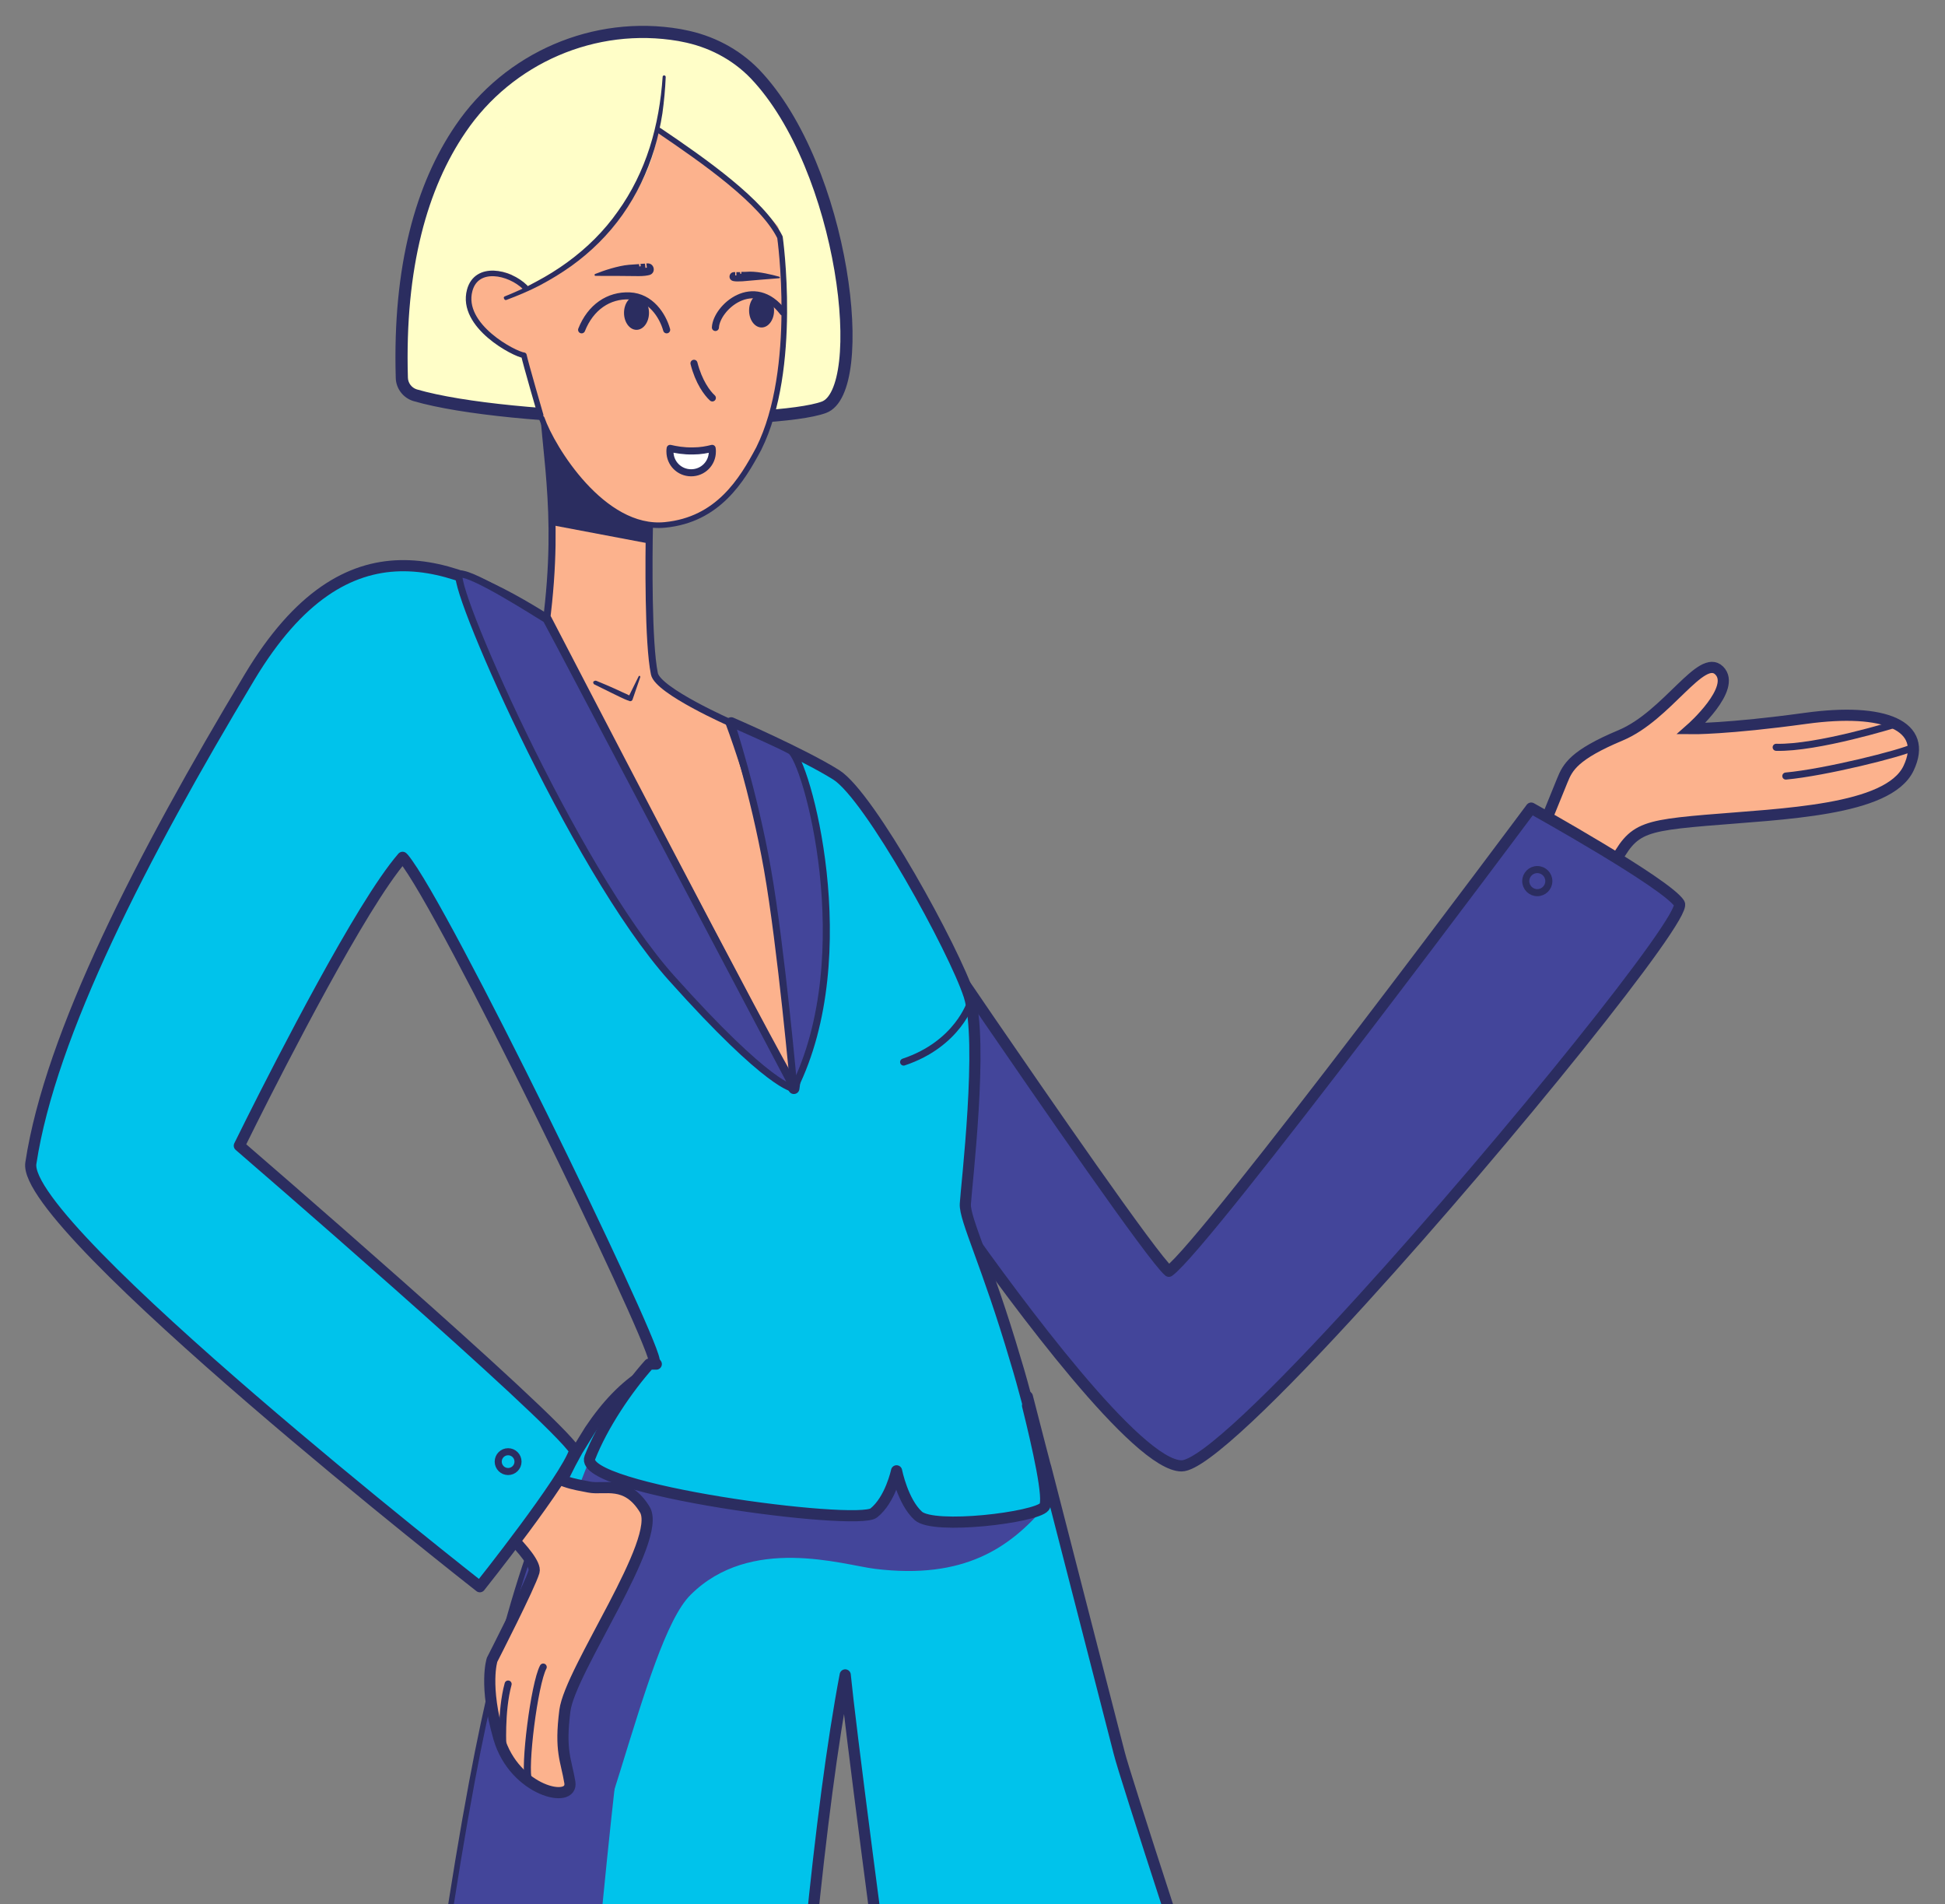 <svg width="523" height="512" viewBox="0 0 523 512" fill="none" xmlns="http://www.w3.org/2000/svg">
<rect x="0" y="0" width="523" height="512" fill="#808080" stroke="none"/>
<g clip-path="url(#clip0_0_962)">
<path d="M124.345 35.022L124.346 35.019C137.175 16.087 160.028 6.187 182.561 10.041L183.497 10.229L183.497 10.229L183.509 10.231C190.729 11.588 197.441 15.041 202.545 20.328C214.444 32.79 222.201 53.924 225.369 72.623C226.95 81.958 227.374 90.61 226.626 97.188C226.251 100.48 225.589 103.202 224.664 105.218C223.735 107.244 222.601 108.434 221.351 108.898C218.14 110.089 211.333 110.982 202.371 111.504C193.462 112.022 182.563 112.169 171.268 111.924C148.648 111.433 124.591 109.375 111.774 105.648C109.967 105.076 108.734 103.423 108.682 101.573L108.682 101.572C107.8 71.697 114.042 50.132 124.345 35.022Z" fill="#FFFEC8" stroke="#2B2D60" stroke-width="2"/>
<path d="M123.518 34.458C113.067 49.787 106.796 71.577 107.683 101.601C107.746 103.881 109.266 105.908 111.483 106.605C137.39 114.143 208.207 114.84 221.699 109.836C234.494 105.085 227.463 44.973 203.266 19.636C198.009 14.189 191.105 10.641 183.694 9.248C183.377 9.185 183.06 9.121 182.743 9.058C159.813 5.131 136.567 15.202 123.518 34.458Z" stroke="#2B2D60" stroke-width="2.534" stroke-miterlimit="10"/>
<path d="M430.982 237.85C438.773 223.471 437.949 222.331 458.599 220.558C479.248 218.784 507.753 218.024 513.2 206.559C518.647 195.094 506.802 190.217 485.583 193.13C464.426 196.044 454.735 195.918 454.735 195.918C454.735 195.918 467.087 185.023 462.273 180.272C457.459 175.521 448.337 192.434 435.796 197.691C423.254 202.949 421.544 206.242 420.087 209.853C418.63 213.463 414.449 223.725 414.449 223.725L430.982 237.85Z" fill="#FCB28D" stroke="#2B2D60" stroke-width="3" stroke-miterlimit="10"/>
<path d="M366.248 349.462C343.445 374.545 323.429 394.118 317.728 394.118C305.883 394.118 273.515 350.285 258.693 329.319C254.006 322.668 251.092 318.361 251.092 318.361L253.942 300.561L259.643 264.963C259.643 264.963 262.05 268.447 265.787 273.958C279.216 293.53 310.19 338.503 314.307 341.797C324.126 334.83 411.728 217.266 411.728 217.266C411.728 217.266 448.087 237.472 451.57 242.92C453.787 246.34 405.711 306.135 366.248 349.462Z" fill="#43459A" stroke="#2B2D60" stroke-width="3" stroke-miterlimit="10" stroke-linecap="round" stroke-linejoin="round"/>
<path d="M387 737.808C366.117 740.125 281.634 740.644 267.649 740.964C257.334 682.131 229.806 476.438 227.274 450.317C223.794 468.65 220.693 492.814 218.035 519.454C209.428 605.246 204.999 716.52 204.999 740.484C197.025 741.163 168.105 741.044 145.829 740.844C144.437 740.844 143.108 740.804 141.842 740.804C128.3 740.644 99 740.844 99 740.844C99 740.844 107.037 589.709 127.604 479.354C131.591 457.986 136.337 438.135 141.969 421.161C145.956 409.179 150.386 398.594 155.258 389.967L158.612 384.535C163.105 377.825 168.042 372.633 173.547 369.278C174.307 368.799 175.066 368.359 175.825 368L276.255 375.509C276.255 375.509 277.584 380.741 279.672 388.769C279.989 390.047 280.368 391.445 280.748 392.883C280.875 393.402 281.001 393.961 281.191 394.48C287.709 419.883 298.784 462.859 300.935 471.246C303.846 483.268 379.786 711.647 387 737.808Z" fill="#00C3EB" stroke="#2B2D60" stroke-width="3" stroke-miterlimit="10" stroke-linecap="round" stroke-linejoin="round"/>
<path d="M215.11 298.595C209.98 292.704 147.651 203.075 146.701 171.024C146.637 169.883 146.701 168.807 146.827 167.793C148.918 151.704 148.664 139.986 147.904 129.851C147.587 125.29 147.081 120.983 146.701 116.739V116.676C146.384 113.509 146.131 110.405 146.004 107.238L149.551 110.912L174.698 137.009C174.698 137.009 174.635 138.466 174.635 140.809C174.445 149.931 174.255 172.924 175.965 181.158C176.915 185.782 196.678 194.46 196.678 194.46C196.678 194.46 204.279 200.351 210.296 223.471C216.251 246.591 220.431 304.676 215.11 298.595Z" fill="#FCB28D"/>
<path d="M215.11 298.595C209.98 292.704 147.651 203.075 146.701 171.024C146.637 169.883 146.701 168.807 146.827 167.793C148.918 151.704 148.664 139.986 147.904 129.851C147.587 125.29 147.081 120.983 146.701 116.739V116.676C146.384 113.509 146.131 110.405 146.004 107.238L149.551 110.912L174.698 137.009C174.698 137.009 174.635 138.466 174.635 140.809C174.445 149.931 174.255 172.924 175.965 181.158C176.915 185.782 196.678 194.46 196.678 194.46C196.678 194.46 204.279 200.351 210.296 223.471C216.251 246.591 220.431 304.676 215.11 298.595Z" fill="#FCB28D" stroke="#2B2D60" stroke-width="1.9" stroke-miterlimit="10"/>
<path d="M280.923 405.139C271.612 415.97 259.387 424.775 235.253 421.798C226.576 420.721 201.809 412.676 185.656 428.829C179.195 435.29 173.305 455.053 166.717 476.336C165.64 479.693 164.627 483.113 163.487 486.534C154.302 515.228 143.407 543.225 127.635 542.338C134.412 484.507 143.407 433.643 155.315 400.578L158.673 392.027C163.17 381.385 168.111 373.151 173.621 367.83L280.923 405.139Z" fill="#43459A"/>
<path d="M175.587 418.994C165.451 433.632 146.827 684.126 145.877 741C144.483 741 143.153 740.96 141.886 740.96C128.33 740.8 99 741 99 741C99 741 107.045 589.656 127.633 479.148C131.624 457.75 136.375 437.872 142.013 420.874C157.153 414.834 186.609 403.076 175.587 418.994Z" fill="#43459A"/>
<path d="M143.851 393.673C150.311 398.677 154.302 398.994 158.419 399.817C162.537 400.641 168.427 397.79 173.368 405.835C178.309 413.879 153.289 448.971 151.895 459.929C150.501 470.887 152.212 473.104 153.225 479.185C154.239 485.203 138.34 481.592 134.159 467.34C130.042 453.088 132.322 446.247 132.322 446.247C132.322 446.247 142.52 426.357 143.597 422.557C144.674 418.756 129.535 405.961 129.535 405.961L143.851 393.673Z" fill="#FCB28D" stroke="#2B2D60" stroke-width="3" stroke-miterlimit="10"/>
<path d="M276.3 377.9C276.363 377.773 276.363 377.71 276.427 377.583C275.286 373.339 274.21 369.349 273.069 365.675C265.468 339.831 259.324 327.796 259.577 323.679C259.831 318.991 264.518 279.909 260.591 267.684C256.664 255.522 233.924 214.033 224.866 208.332C215.808 202.632 196.615 194.334 196.615 194.334C196.615 194.334 219.165 254.002 213.464 292.641C208.777 285.927 146.891 166.59 146.891 166.59C121.998 151.071 93.367 138.339 67.143 181.982C38.133 230.312 13.556 278.072 8.298 312.721C5.638 330.013 129.029 426.61 129.029 426.61C129.029 426.61 152.212 397.536 154.556 389.998C148.475 380.56 64.356 308.033 64.356 308.033C64.356 308.033 83.422 269.078 98.181 245.008C101.918 238.927 105.402 233.796 108.253 230.502C108.316 230.566 108.379 230.692 108.506 230.756C119.274 243.741 174.635 357.757 175.902 365.675C175.966 365.992 176.156 366.372 176.472 366.752H174.572C168.618 373.403 161.967 383.284 158.61 391.899C155.253 400.513 230.44 410.331 234.937 406.784C239.435 403.237 241.081 395.446 241.081 395.446C241.081 395.446 242.728 403.744 246.909 407.544C251.09 411.345 278.517 407.988 280.797 405.137C282.317 403.364 279.024 388.858 276.3 377.9Z" fill="#00C3EB" stroke="#2B2D60" stroke-width="3" stroke-miterlimit="10" stroke-linecap="round" stroke-linejoin="round"/>
<path d="M213.462 292.643C213.335 292.643 207.001 292.517 180.587 262.999C153.92 233.228 119.842 154.367 123.706 154.304C127.57 154.24 143.215 164.312 146.889 166.529L146.952 166.655L150.436 173.18L213.462 292.643Z" fill="#43459A" stroke="#2B2D60" stroke-width="1.9" stroke-miterlimit="10" stroke-linecap="round" stroke-linejoin="round"/>
<path d="M196.615 194.46C200.226 196.044 210.234 200.478 212.514 201.808C216.758 203.962 231.454 256.599 213.464 292.641C213.464 292.641 210.044 254.572 206.37 233.733C202.696 212.893 196.615 194.46 196.615 194.46Z" fill="#43459A" stroke="#2B2D60" stroke-width="1.9" stroke-miterlimit="10" stroke-linecap="round" stroke-linejoin="round"/>
<path d="M141.507 76.328C128.395 65.18 114.713 84.499 140.937 95.52C165.387 105.845 141.507 76.328 141.507 76.328Z" fill="#FCB28D"/>
<path d="M148.411 141.189L174.508 146.13L173.685 135.869L146.004 113.952L148.411 141.189Z" fill="#2B2D60"/>
<path d="M211.184 81.143C211.184 114.271 198.832 141.191 178.309 141.191C157.786 141.191 139.797 113.827 139.797 80.763C139.797 47.698 151.325 27.682 171.848 27.682C192.371 27.682 211.184 40.54 211.184 81.143Z" fill="#FCB28D"/>
<path d="M173.432 25.907L175.775 35.092C175.775 35.092 207.003 54.221 212.514 65.623C218.025 76.961 206.75 32.558 206.496 32.052C206.243 31.545 186.607 13.302 186.607 13.302L173.432 25.907Z" fill="#FFFEC8"/>
<path d="M145.689 112.496C148.413 120.35 162.095 142.773 178.818 141.126C193.07 139.733 199.467 129.155 204.028 120.603C214.733 99.067 209.729 63.785 209.729 63.785C205.041 54.284 189.332 43.263 177.234 35.091" stroke="#2B2D60" stroke-width="1.5" stroke-miterlimit="10" stroke-linecap="round" stroke-linejoin="round"/>
<path d="M160.383 183.059C161.966 183.692 163.55 184.389 165.134 185.086L167.477 186.162C168.237 186.479 169.061 186.859 169.758 187.303L168.871 187.619L171.721 181.855C171.785 181.728 171.911 181.665 172.038 181.728C172.165 181.792 172.165 181.918 172.165 182.045L170.074 188.126C169.948 188.443 169.631 188.569 169.314 188.506L169.188 188.443C168.364 188.189 167.604 187.809 166.78 187.429L164.437 186.289C162.917 185.529 161.333 184.769 159.813 184.009C159.559 183.882 159.433 183.502 159.559 183.249C159.813 183.059 160.13 182.932 160.383 183.059Z" fill="#2B2D60"/>
<path d="M175.965 40.032C175.965 40.032 178.246 31.734 177.105 25.716C175.965 19.699 135.046 9.057 128.648 55.424C132.386 71.639 141.19 77.213 141.19 77.213C141.19 77.213 169.504 64.988 175.965 40.032Z" fill="#FFFEC8"/>
<path d="M135.742 79.685C138.72 78.482 141.697 77.151 144.484 75.568C147.334 74.048 150.058 72.337 152.655 70.437C157.849 66.637 162.473 62.076 166.147 56.819C169.884 51.624 172.734 45.797 174.698 39.653C176.662 33.509 177.738 27.111 178.182 20.65C178.182 20.397 178.372 20.27 178.625 20.27C178.815 20.27 179.005 20.46 179.005 20.713C178.879 23.944 178.562 27.238 178.119 30.468C177.612 33.699 176.915 36.866 175.965 40.033C174.065 46.304 171.214 52.321 167.414 57.705C163.613 63.09 158.862 67.777 153.542 71.577C150.881 73.478 148.031 75.188 145.18 76.708C142.267 78.228 139.226 79.495 136.186 80.635C135.932 80.762 135.616 80.572 135.552 80.319C135.362 80.065 135.489 79.749 135.742 79.685Z" fill="#2B2D60"/>
<path d="M186.607 97.674C187.874 102.678 190.155 105.719 191.548 106.986L186.607 97.674Z" fill="#FCB28D"/>
<path d="M186.607 97.674C187.874 102.678 190.155 105.719 191.548 106.986" stroke="#2B2D60" stroke-width="1.9" stroke-miterlimit="10" stroke-linecap="round" stroke-linejoin="round"/>
<path d="M180.202 120.55C180.145 120.838 180.145 121.126 180.145 121.414C180.145 124.582 182.679 127.116 185.846 127.116C189.014 127.116 191.548 124.582 191.548 121.414C191.548 121.126 191.548 120.838 191.49 120.55C190.166 120.896 188.38 121.241 186.365 121.241C183.831 121.299 181.7 120.896 180.202 120.55Z" fill="white" stroke="#2B2D60" stroke-width="1.9" stroke-miterlimit="10" stroke-linecap="round" stroke-linejoin="round"/>
<path d="M156.393 88.678C158.8 82.597 163.677 79.303 169.314 79.557C174.952 79.81 178.182 84.814 179.259 88.678" stroke="#2B2D60" stroke-width="1.9" stroke-miterlimit="10" stroke-linecap="round" stroke-linejoin="round"/>
<path d="M192.371 88.047C192.624 82.726 202.696 73.668 210.55 83.93" stroke="#2B2D60" stroke-width="1.9" stroke-miterlimit="10" stroke-linecap="round" stroke-linejoin="round"/>
<path d="M171.152 88.68C173.006 88.68 174.509 86.638 174.509 84.119C174.509 81.6 173.006 79.559 171.152 79.559C169.298 79.559 167.795 81.6 167.795 84.119C167.795 86.638 169.298 88.68 171.152 88.68Z" fill="#2B2D60"/>
<path d="M204.785 88.047C206.639 88.047 208.142 86.005 208.142 83.486C208.142 80.968 206.639 78.926 204.785 78.926C202.931 78.926 201.428 80.968 201.428 83.486C201.428 86.005 202.931 88.047 204.785 88.047Z" fill="#2B2D60"/>
<path d="M209.474 74.806C207.13 74.996 202.253 75.376 199.656 75.63C198.579 75.693 197.755 75.693 197.185 75.566C195.665 75.25 195.919 73.159 197.439 73.159C197.502 73.159 197.629 73.159 197.692 73.159V74.046H198.009V73.159C198.326 73.159 198.706 73.159 199.022 73.159V73.603H199.339V73.096C200.036 73.096 200.796 73.096 201.683 73.033C204.216 73.033 207.637 73.856 209.411 74.363C209.791 74.426 209.791 74.806 209.474 74.806Z" fill="#2B2D60"/>
<path d="M160.126 74.174C162.913 74.174 168.678 74.174 171.781 74.237C173.048 74.237 173.998 74.111 174.695 73.921C176.469 73.351 175.962 70.754 174.125 70.817C173.998 70.817 173.935 70.817 173.808 70.817L173.935 71.957L173.555 72.021L173.428 70.88C173.048 70.88 172.668 70.944 172.225 70.944L172.288 71.577L171.908 71.641L171.845 71.007C171.021 71.07 170.135 71.134 169.121 71.197C166.144 71.451 162.217 72.781 160.19 73.604C159.746 73.668 159.81 74.174 160.126 74.174Z" fill="#2B2D60"/>
<path d="M141.191 77.214C136.883 73.033 128.142 71.259 126.305 78.037C123.708 87.665 138.467 95.266 140.874 95.519C141.317 97.673 145.371 111.608 145.371 111.608" stroke="#2B2D60" stroke-width="1.5" stroke-miterlimit="10" stroke-linecap="round" stroke-linejoin="round"/>
<path d="M136.629 395.637C138.098 395.637 139.29 394.446 139.29 392.977C139.29 391.508 138.098 390.316 136.629 390.316C135.16 390.316 133.969 391.508 133.969 392.977C133.969 394.446 135.16 395.637 136.629 395.637Z" fill="#00C3EB" stroke="#2B2D60" stroke-width="1.9" stroke-miterlimit="10" stroke-linecap="round" stroke-linejoin="round"/>
<path d="M413.371 240.002C415.085 240.002 416.475 238.612 416.475 236.898C416.475 235.184 415.085 233.794 413.371 233.794C411.657 233.794 410.268 235.184 410.268 236.898C410.268 238.612 411.657 240.002 413.371 240.002Z" fill="#43459A" stroke="#2B2D60" stroke-width="1.9" stroke-miterlimit="10" stroke-linecap="round" stroke-linejoin="round"/>
<path d="M136.63 452.772C134.603 460.183 135.236 470.254 135.236 470.254L136.63 452.772Z" fill="#FCB28D"/>
<path d="M136.63 452.772C134.603 460.183 135.236 470.254 135.236 470.254" stroke="#2B2D60" stroke-width="1.9" stroke-miterlimit="10" stroke-linecap="round" stroke-linejoin="round"/>
<path d="M146.067 448.211C143.66 452.709 140.81 475.449 142.14 478.806L146.067 448.211Z" fill="#FCB28D"/>
<path d="M146.067 448.211C143.66 452.709 140.81 475.449 142.14 478.806" stroke="#2B2D60" stroke-width="1.9" stroke-miterlimit="10" stroke-linecap="round" stroke-linejoin="round"/>
<path d="M477.604 200.921C488.625 201.238 509.781 194.65 509.781 194.65L477.604 200.921Z" fill="#FCB28D"/>
<path d="M477.604 200.921C488.625 201.238 509.781 194.65 509.781 194.65" stroke="#2B2D60" stroke-width="1.9" stroke-miterlimit="10" stroke-linecap="round" stroke-linejoin="round"/>
<path d="M480.199 208.649C490.714 207.699 511.237 202.568 514.467 200.921L480.199 208.649Z" fill="#FCB28D"/>
<path d="M480.199 208.649C490.714 207.699 511.237 202.568 514.467 200.921" stroke="#2B2D60" stroke-width="1.9" stroke-miterlimit="10" stroke-linecap="round" stroke-linejoin="round"/>
<path d="M242.98 285.548C257.613 280.67 261.033 269.396 261.033 269.396L242.98 285.548Z" fill="#00C3EB"/>
<path d="M242.98 285.548C257.613 280.67 261.033 269.396 261.033 269.396" stroke="#2B2D60" stroke-width="1.9" stroke-miterlimit="10" stroke-linecap="round" stroke-linejoin="round"/>
</g>
<defs>
<clipPath id="clip0_0_962">
<rect width="523" height="512" fill="white"/>
</clipPath>
</defs>
</svg>
